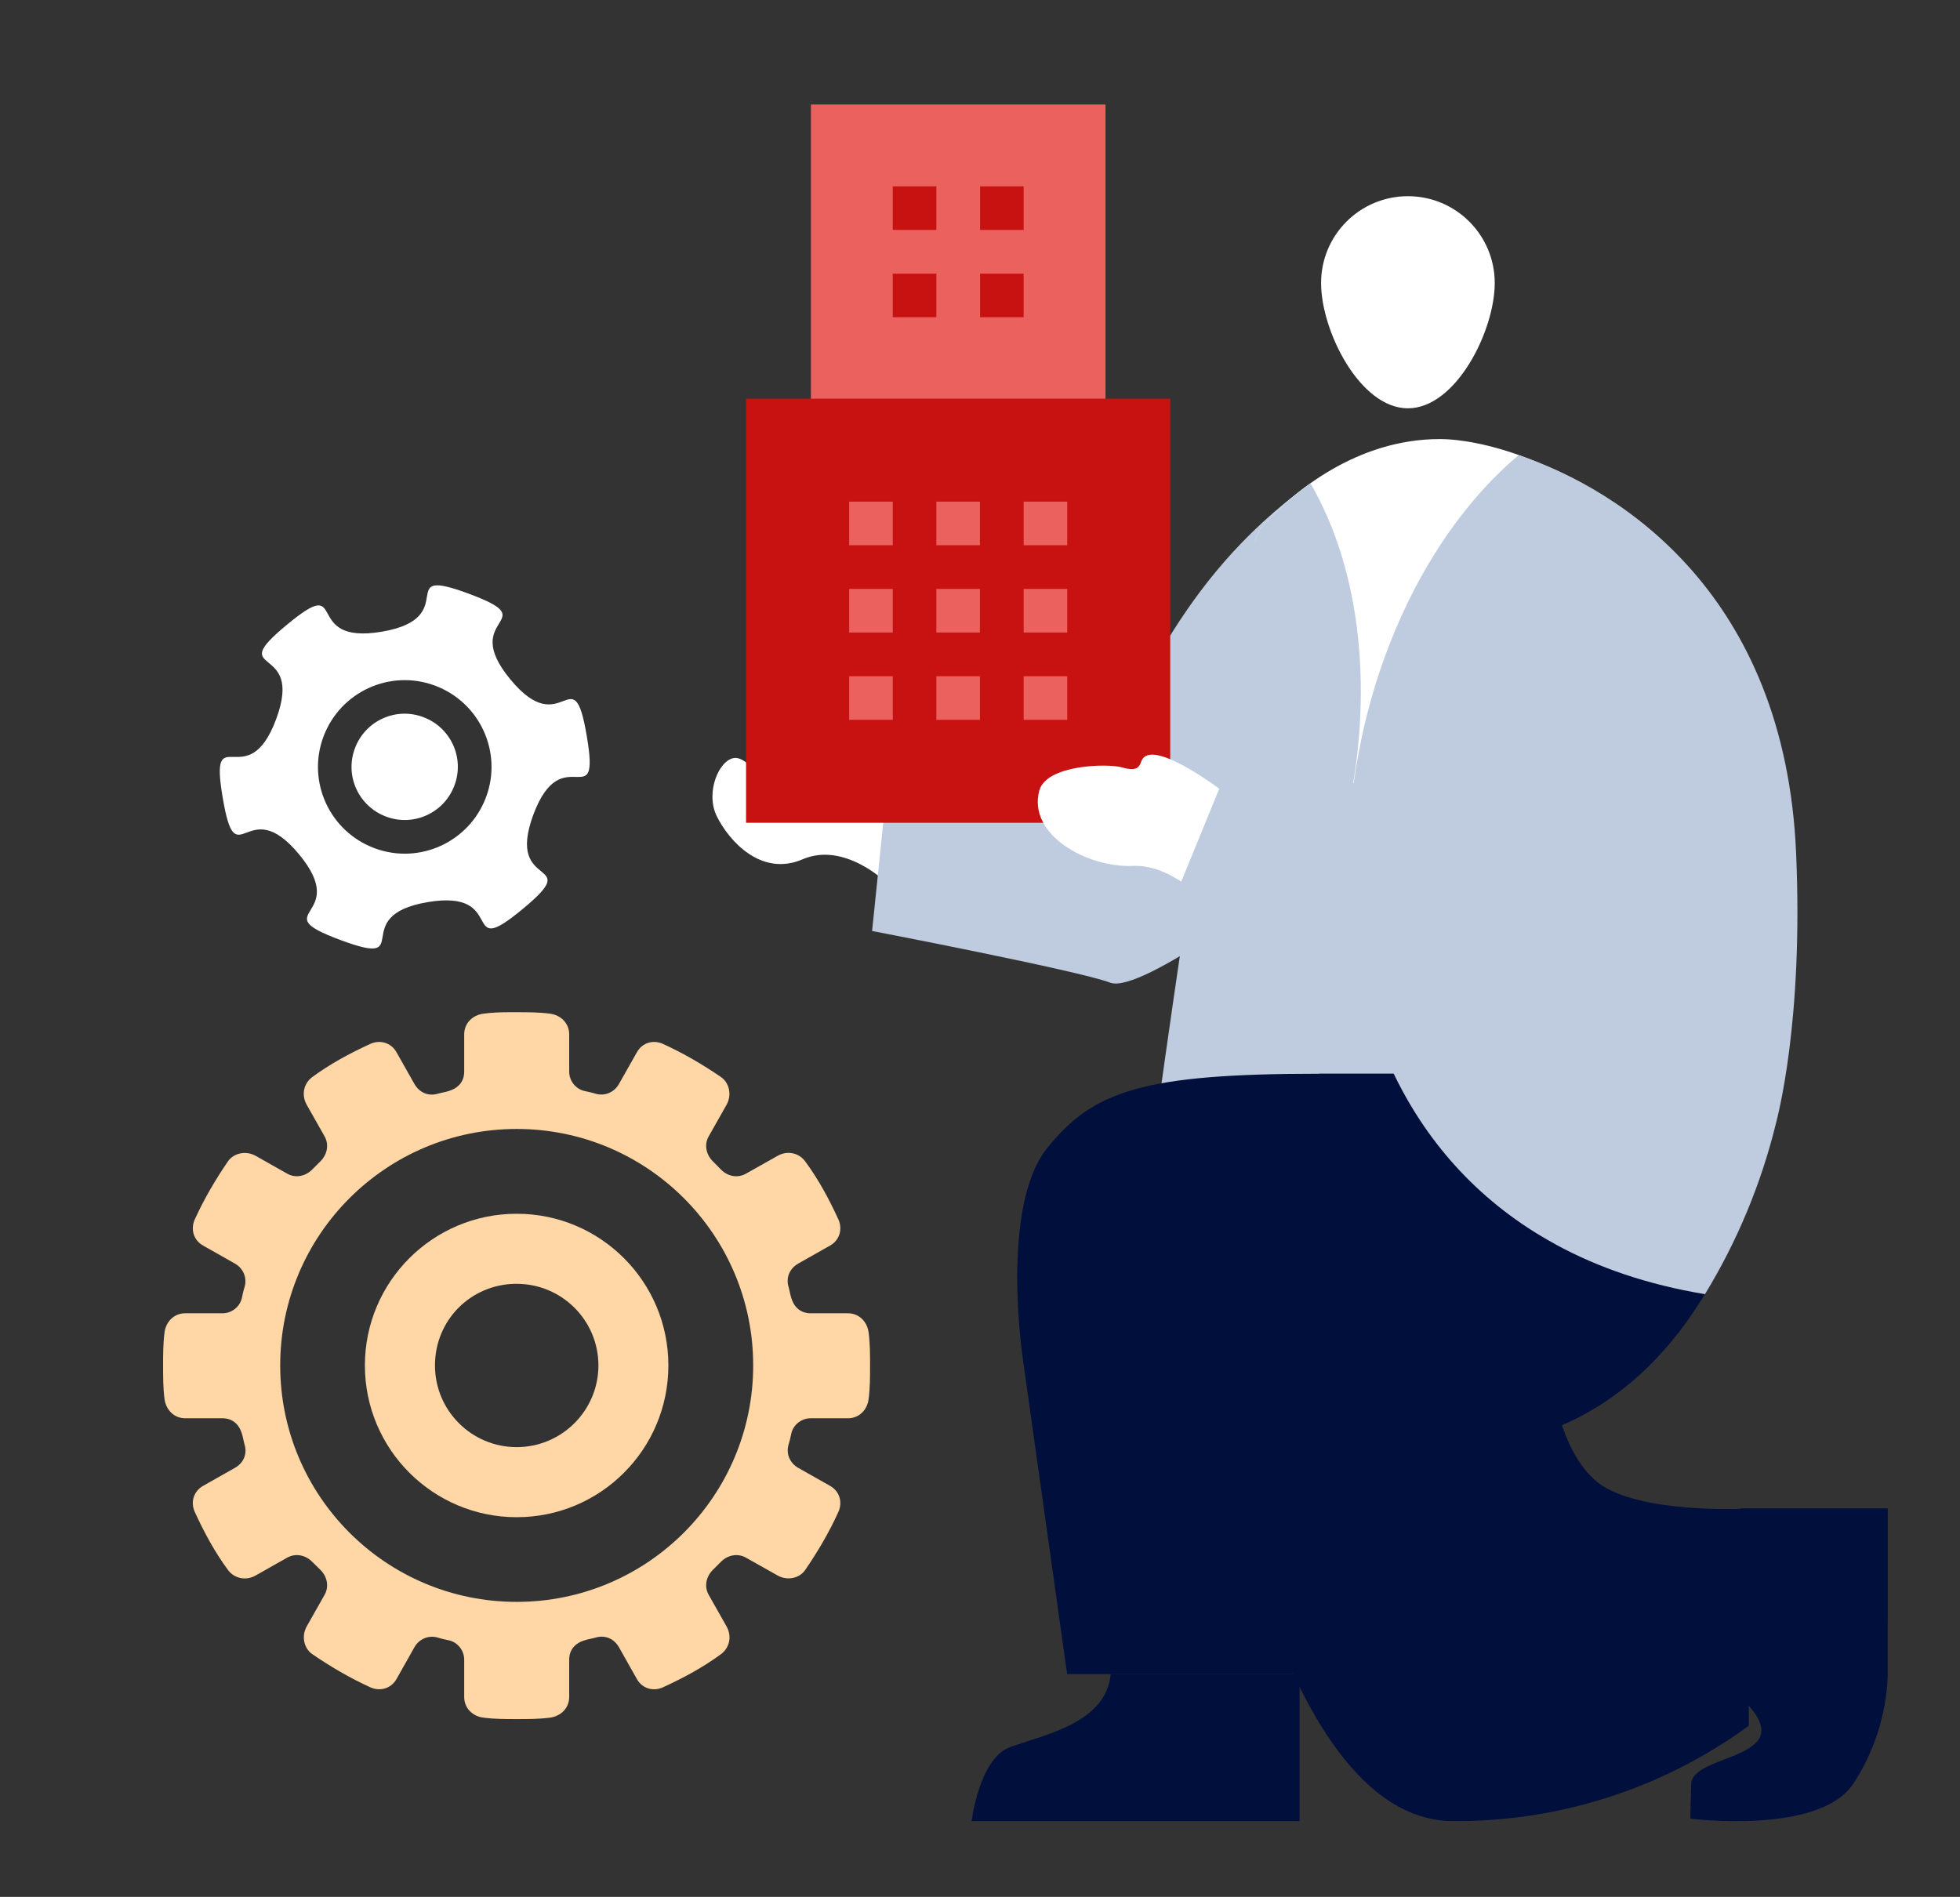 <?xml version="1.0" encoding="UTF-8"?>
<svg xmlns="http://www.w3.org/2000/svg" viewBox="0 0 165.01 159.72">
  <rect x="0" y="0" width="165.01" height="159.72" fill="#333333" stroke="none"/>
  <g>
    <g class="culture-making">
      <g class="culture-making-right-hand">
        <g class="Group_2502" data-name="Group 2502">
          <g class="Group_2501" data-name="Group 2501">
            <path class="Path_2545" data-name="Path 2545" d="m78.24,66.99c-2.1-1.31-15.3-5.21-14.21-2.51,1.09,2.7-.86-.76-2.17-.66-1.31.1-2.51,2.9-1.51,4.92s3.71,5.13,7.23,3.61c3.52-1.51,7.05,1.97,7.05,1.97l3.61-7.33Z" fill="#fff"/>
          </g>
        </g>
        <g class="Group_2503" data-name="Group 2503">
          <path class="Path_2546" data-name="Path 2546" d="m110.32,40.7c-11.82,8.53-14.25,18.99-18,22.86-.71.74-17.15-2.13-17.15-2.13l-1.75,16.96s17.4,3.34,20.04,4.35,15.09-8.57,15.09-8.57l1.77-33.46Z" fill="#bfcce0"/>
        </g>
      </g>
      <g class="culture-making-head">
        <g class="Group_2504" data-name="Group 2504">
          <path class="Ellipse_180" data-name="Ellipse 180" d="m125.84,23.83c0,4.04-3.27,10.55-7.31,10.55-4.04,0-7.31-6.51-7.31-10.55s3.27-7.31,7.31-7.31c4.04,0,7.31,3.27,7.31,7.31Z" fill="#fff"/>
        </g>
      </g>
      <g class="culture-making-body">
        <g class="Group_2495" data-name="Group 2495">
          <g class="Group_2492" data-name="Group 2492">
            <path class="Path_2538" data-name="Path 2538" d="m109.41,153.34v-12.38s-15.9,0-15.9,0c-.38,4.27-6.04,5.19-8.56,6.19-2.52,1-3.15,6.19-3.15,6.19h27.62Z" fill="#000f3c"/>
          </g>
        </g>
        <g class="Group_2499" data-name="Group 2499">
          <g class="Group_2496" data-name="Group 2496">
            <path class="Path_2541" data-name="Path 2541" d="m158.93,136.68v-9.67s-12.38,0-12.38,0v15.91c5.59,5.33-4.09,4.6-4.17,7.31-.07,2.2-.07,2.9-.07,2.9,0,0,10.77,1.39,13.69-2.9,1.77-2.68,2.78-5.8,2.92-9.01v-4.53Z" fill="#000f3c"/>
          </g>
        </g>
        <g class="Group_2500" data-name="Group 2500">
          <path class="Path_2544" data-name="Path 2544" d="m149.1,90.41l-24.32-50.35-19.58,8.67-7.66,44.34,51.56-2.65Z" fill="#aeaeae"/>
        </g>
        <path class="Path_2547" data-name="Path 2547" d="m147.23,96.98s3.72,2.52,2.44-25.2c-1.28-27.72-21.54-34.81-28.47-34.81-6.93,0-12.35,4.41-14.99,7.42-2.64,3-5.72,48.9-5.72,48.9l46.74,3.69Z" fill="#fff"/>
        <path class="Path_2549" data-name="Path 2549" d="m130.53,115.68s.71,7.5,4.79,9.67c4.03,2.14,11.91,1.67,11.91,1.67v18.29c-7.21,5.27-15.93,8.08-24.86,8.03-15.39,0-20.53-37.65-20.53-37.65h28.68Z" fill="#000f3c"/>
        <rect class="Rectangle_369" data-name="Rectangle 369" x="100.48" y="76.15" width="27.27" height="17.14" fill="#bfcce0"/>
        <g class="Group_2507" data-name="Group 2507">
          <path class="Path_2550" data-name="Path 2550" d="m98.21,94.39l-.42-3.18s6.09-44.17,8.41-46.81c1.23-1.39,2.61-2.63,4.13-3.7,8.74,15.11,3.6,41.13-12.12,53.69Z" fill="#bfcce0"/>
        </g>
        <path class="Path_2551" data-name="Path 2551" d="m111.07,90.41c-14.87,0-19.04,1.45-22.9,6.25-4.01,4.98-2.05,17.8-2.05,17.8l3.72,26.5h21.43s0-20.34,0-20.34c34.79,9.27,38.4-30.22,38.4-30.22h-38.59Z" fill="#000f3c"/>
        <path class="Path_2552" data-name="Path 2552" d="m130.95,104.77c-25.01-13.62-20.43-51.82-3.1-66.45,8.76,2.95,22.41,11.83,23.36,33.46.63,14.25-1.57,22.31-1.72,22.91-1.24,5.03-3.25,9.85-5.95,14.28-4.83-.8-9.01-2.24-12.58-4.19" fill="#bfcce0"/>
      </g>
      <g class="culture-making-structure">
        <g class="Group_2509" data-name="Group 2509">
          <rect class="Rectangle_370" data-name="Rectangle 370" x="68.27" y="8.8" width="24.8" height="24.8" fill="#ea615d"/>
          <g class="Group_2508" data-name="Group 2508">
            <rect class="Rectangle_371" data-name="Rectangle 371" x="75.16" y="15.69" width="3.67" height="3.67" fill="#c81212"/>
            <rect class="Rectangle_372" data-name="Rectangle 372" x="82.51" y="15.69" width="3.67" height="3.67" fill="#c81212"/>
            <rect class="Rectangle_373" data-name="Rectangle 373" x="75.16" y="23.04" width="3.67" height="3.67" fill="#c81212"/>
            <rect class="Rectangle_374" data-name="Rectangle 374" x="82.51" y="23.04" width="3.67" height="3.67" fill="#c81212"/>
          </g>
        </g>
        <g class="Group_2511" data-name="Group 2511">
          <rect class="Rectangle_376" data-name="Rectangle 376" x="62.81" y="33.57" width="35.71" height="35.71" fill="#c81212"/>
          <g class="Group_2510" data-name="Group 2510">
            <rect class="Rectangle_377" data-name="Rectangle 377" x="71.49" y="49.59" width="3.67" height="3.67" fill="#ea615d"/>
            <rect class="Rectangle_378" data-name="Rectangle 378" x="78.83" y="49.59" width="3.67" height="3.67" fill="#ea615d"/>
            <rect class="Rectangle_379" data-name="Rectangle 379" x="71.49" y="56.94" width="3.67" height="3.67" fill="#ea615d"/>
            <rect class="Rectangle_380" data-name="Rectangle 380" x="78.83" y="56.94" width="3.67" height="3.67" fill="#ea615d"/>
            <rect class="Rectangle_381" data-name="Rectangle 381" x="86.18" y="49.59" width="3.67" height="3.67" fill="#ea615d"/>
            <rect class="Rectangle_382" data-name="Rectangle 382" x="86.18" y="56.94" width="3.67" height="3.67" fill="#ea615d"/>
            <rect class="Rectangle_383" data-name="Rectangle 383" x="71.49" y="42.24" width="3.67" height="3.67" fill="#ea615d"/>
            <rect class="Rectangle_384" data-name="Rectangle 384" x="78.83" y="42.24" width="3.67" height="3.67" fill="#ea615d"/>
            <rect class="Rectangle_385" data-name="Rectangle 385" x="86.18" y="42.24" width="3.67" height="3.67" fill="#ea615d"/>
          </g>
        </g>
      </g>
      <g class="culture-making-left-hand">
        <g class="Group_2514" data-name="Group 2514">
          <g class="Group_2513" data-name="Group 2513">
            <path class="Path_2553" data-name="Path 2553" d="m108.49,71.47c-1.5-1.97-11.39-10.11-12.4-7.37-.17.47-.36.88-1.61.52s-6.39-.23-6.98,1.94c-1.01,3.74,4.05,6.52,7.87,6.35s7.15,4.15,7.15,4.15l5.97-5.58Z" fill="#fff"/>
          </g>
        </g>
        <g class="Group_2515" data-name="Group 2515">
          <path class="Path_2554" data-name="Path 2554" d="m130.99,72c.49,5.24-2.74,10.84-7.91,11.66-5.17.82-25.42-5.05-25.42-5.05l5.67-13.87s27.17,2.01,27.66,7.25Z" fill="#bfcce0"/>
        </g>
      </g>
      <g class="culture-making-haguruma-small">
        <path d="m39.49,50c-6.53-2.43-.48,2.02-7.35,3.19-6.87,1.16-2.62-5.03-7.98-.59-5.37,4.44,1.51,1.42-.91,7.95s-5.67-.25-4.5,6.62c1.16,6.87,1.99-.6,6.43,4.77,4.44,5.37-3.05,4.78,3.48,7.21,6.53,2.43.48-2.02,7.34-3.19,6.87-1.16,2.62,5.03,7.99.59,5.37-4.44-1.51-1.42.91-7.95,2.43-6.53,5.67.25,4.5-6.62-1.16-6.87-1.99.6-6.43-4.77-4.44-5.37,3.05-4.78-3.48-7.21Zm-2.87,7.73c3.78,1.41,5.71,5.61,4.3,9.39-1.41,3.78-5.61,5.71-9.39,4.3-3.78-1.41-5.71-5.61-4.3-9.39,1.41-3.78,5.61-5.71,9.39-4.3Z" fill="#fff"/>
        <path d="m38.26,66.13c-.86,2.32-3.44,3.5-5.75,2.63-2.32-.86-3.5-3.44-2.63-5.75.86-2.32,3.44-3.5,5.75-2.63,2.32.86,3.5,3.44,2.63,5.75h0Z" fill="#fff"/>
      </g>
      <g class="culture-making-haguruma-large">
        <path d="m42.8,85.23c-.7,0-1.39.03-2.09.12-.93.12-1.63.81-1.63,1.74v3.14c0,.81-.47,1.38-1.28,1.63-.35.11-.58.13-.93.23-.81.24-1.56-.09-1.98-.82l-1.51-2.67c-.46-.82-1.4-1.07-2.21-.7-1.75.8-3.4,1.7-4.88,2.79-.73.54-.93,1.51-.47,2.33l1.51,2.67c.38.68.23,1.51-.35,2.09-.23.23-.47.47-.7.7-.58.58-1.41.73-2.09.35l-2.67-1.51c-.82-.46-1.85-.23-2.33.47-1.04,1.52-1.99,3.13-2.79,4.88-.37.81-.12,1.75.7,2.21l2.67,1.51c.68.38,1.06,1.17.82,1.98-.11.35-.15.57-.23.93-.15.69-.81,1.28-1.63,1.28h-3.14c-.93,0-1.63.7-1.74,1.63-.12.93-.12,1.86-.12,2.79s0,1.86.12,2.79c.12.93.81,1.63,1.74,1.63h3.14c.81,0,1.38.47,1.63,1.28.11.35.13.58.23.93.24.81-.09,1.56-.82,1.97l-2.67,1.51c-.82.46-1.07,1.4-.7,2.2.8,1.75,1.7,3.4,2.79,4.88.54.73,1.51.93,2.33.47l2.67-1.51c.68-.38,1.51-.23,2.09.35.23.23.47.46.7.69.58.58.73,1.41.35,2.09l-1.51,2.67c-.46.82-.23,1.85.47,2.33,1.52,1.04,3.13,1.99,4.88,2.79.81.37,1.75.12,2.21-.69l1.51-2.68c.38-.68,1.17-1.05,1.98-.81.35.11.57.15.93.23.69.15,1.28.81,1.28,1.63v3.14c0,.93.7,1.63,1.63,1.74.93.12,1.86.12,2.79.12s1.86,0,2.79-.12c.93-.12,1.63-.81,1.63-1.74v-3.14c0-.81.47-1.38,1.28-1.63.35-.11.58-.13.93-.23.81-.24,1.56.08,1.98.81l1.51,2.68c.46.82,1.4,1.06,2.2.69,1.75-.8,3.4-1.7,4.88-2.79.73-.54.93-1.51.47-2.33l-1.51-2.67c-.38-.68-.23-1.51.35-2.09.23-.23.46-.46.69-.69.58-.58,1.41-.73,2.09-.35l2.68,1.51c.82.46,1.85.23,2.32-.47,1.04-1.52,2-3.13,2.79-4.88.37-.81.12-1.74-.7-2.2l-2.67-1.51c-.68-.38-1.06-1.16-.82-1.97.11-.35.15-.57.23-.93.15-.69.81-1.28,1.63-1.28h3.14c.93,0,1.63-.7,1.74-1.63.12-.93.12-1.86.12-2.79s0-1.86-.12-2.79c-.12-.93-.81-1.63-1.74-1.63h-3.14c-.81,0-1.38-.47-1.63-1.28-.11-.35-.13-.58-.23-.93-.24-.81.09-1.56.82-1.98l2.67-1.51c.82-.46,1.07-1.4.7-2.21-.8-1.75-1.7-3.4-2.79-4.88-.54-.73-1.51-.93-2.32-.47l-2.68,1.51c-.68.38-1.51.24-2.09-.35-.23-.23-.46-.47-.69-.7-.58-.58-.73-1.41-.35-2.09l1.51-2.67c.46-.82.23-1.85-.47-2.33-1.52-1.04-3.13-1.99-4.88-2.79-.81-.37-1.74-.12-2.2.7l-1.51,2.67c-.38.68-1.17,1.06-1.98.82-.35-.11-.57-.15-.93-.23-.69-.15-1.28-.81-1.28-1.63v-3.14c0-.93-.7-1.62-1.63-1.74-.93-.12-1.86-.12-2.79-.12-.23,0-.47,0-.7,0h0Zm.7,9.83c11,0,19.91,8.92,19.91,19.91s-8.91,19.91-19.91,19.91-19.91-8.91-19.91-19.91,8.92-19.91,19.91-19.91Z" fill="#ffd6a5"/>
        <path d="m43.5,102.2c-7.06,0-12.78,5.72-12.78,12.77s5.72,12.78,12.78,12.78,12.77-5.72,12.77-12.78-5.72-12.77-12.77-12.77Zm-.18,5.9c.06,0,.12,0,.18,0,3.8,0,6.88,3.08,6.88,6.87s-3.08,6.88-6.88,6.88-6.88-3.08-6.88-6.88,2.98-6.78,6.7-6.87Z" fill="#ffd6a5"/>
      </g>
      <rect width="165.01" height="159.72" fill="none"/>
    </g>
  </g>
</svg>